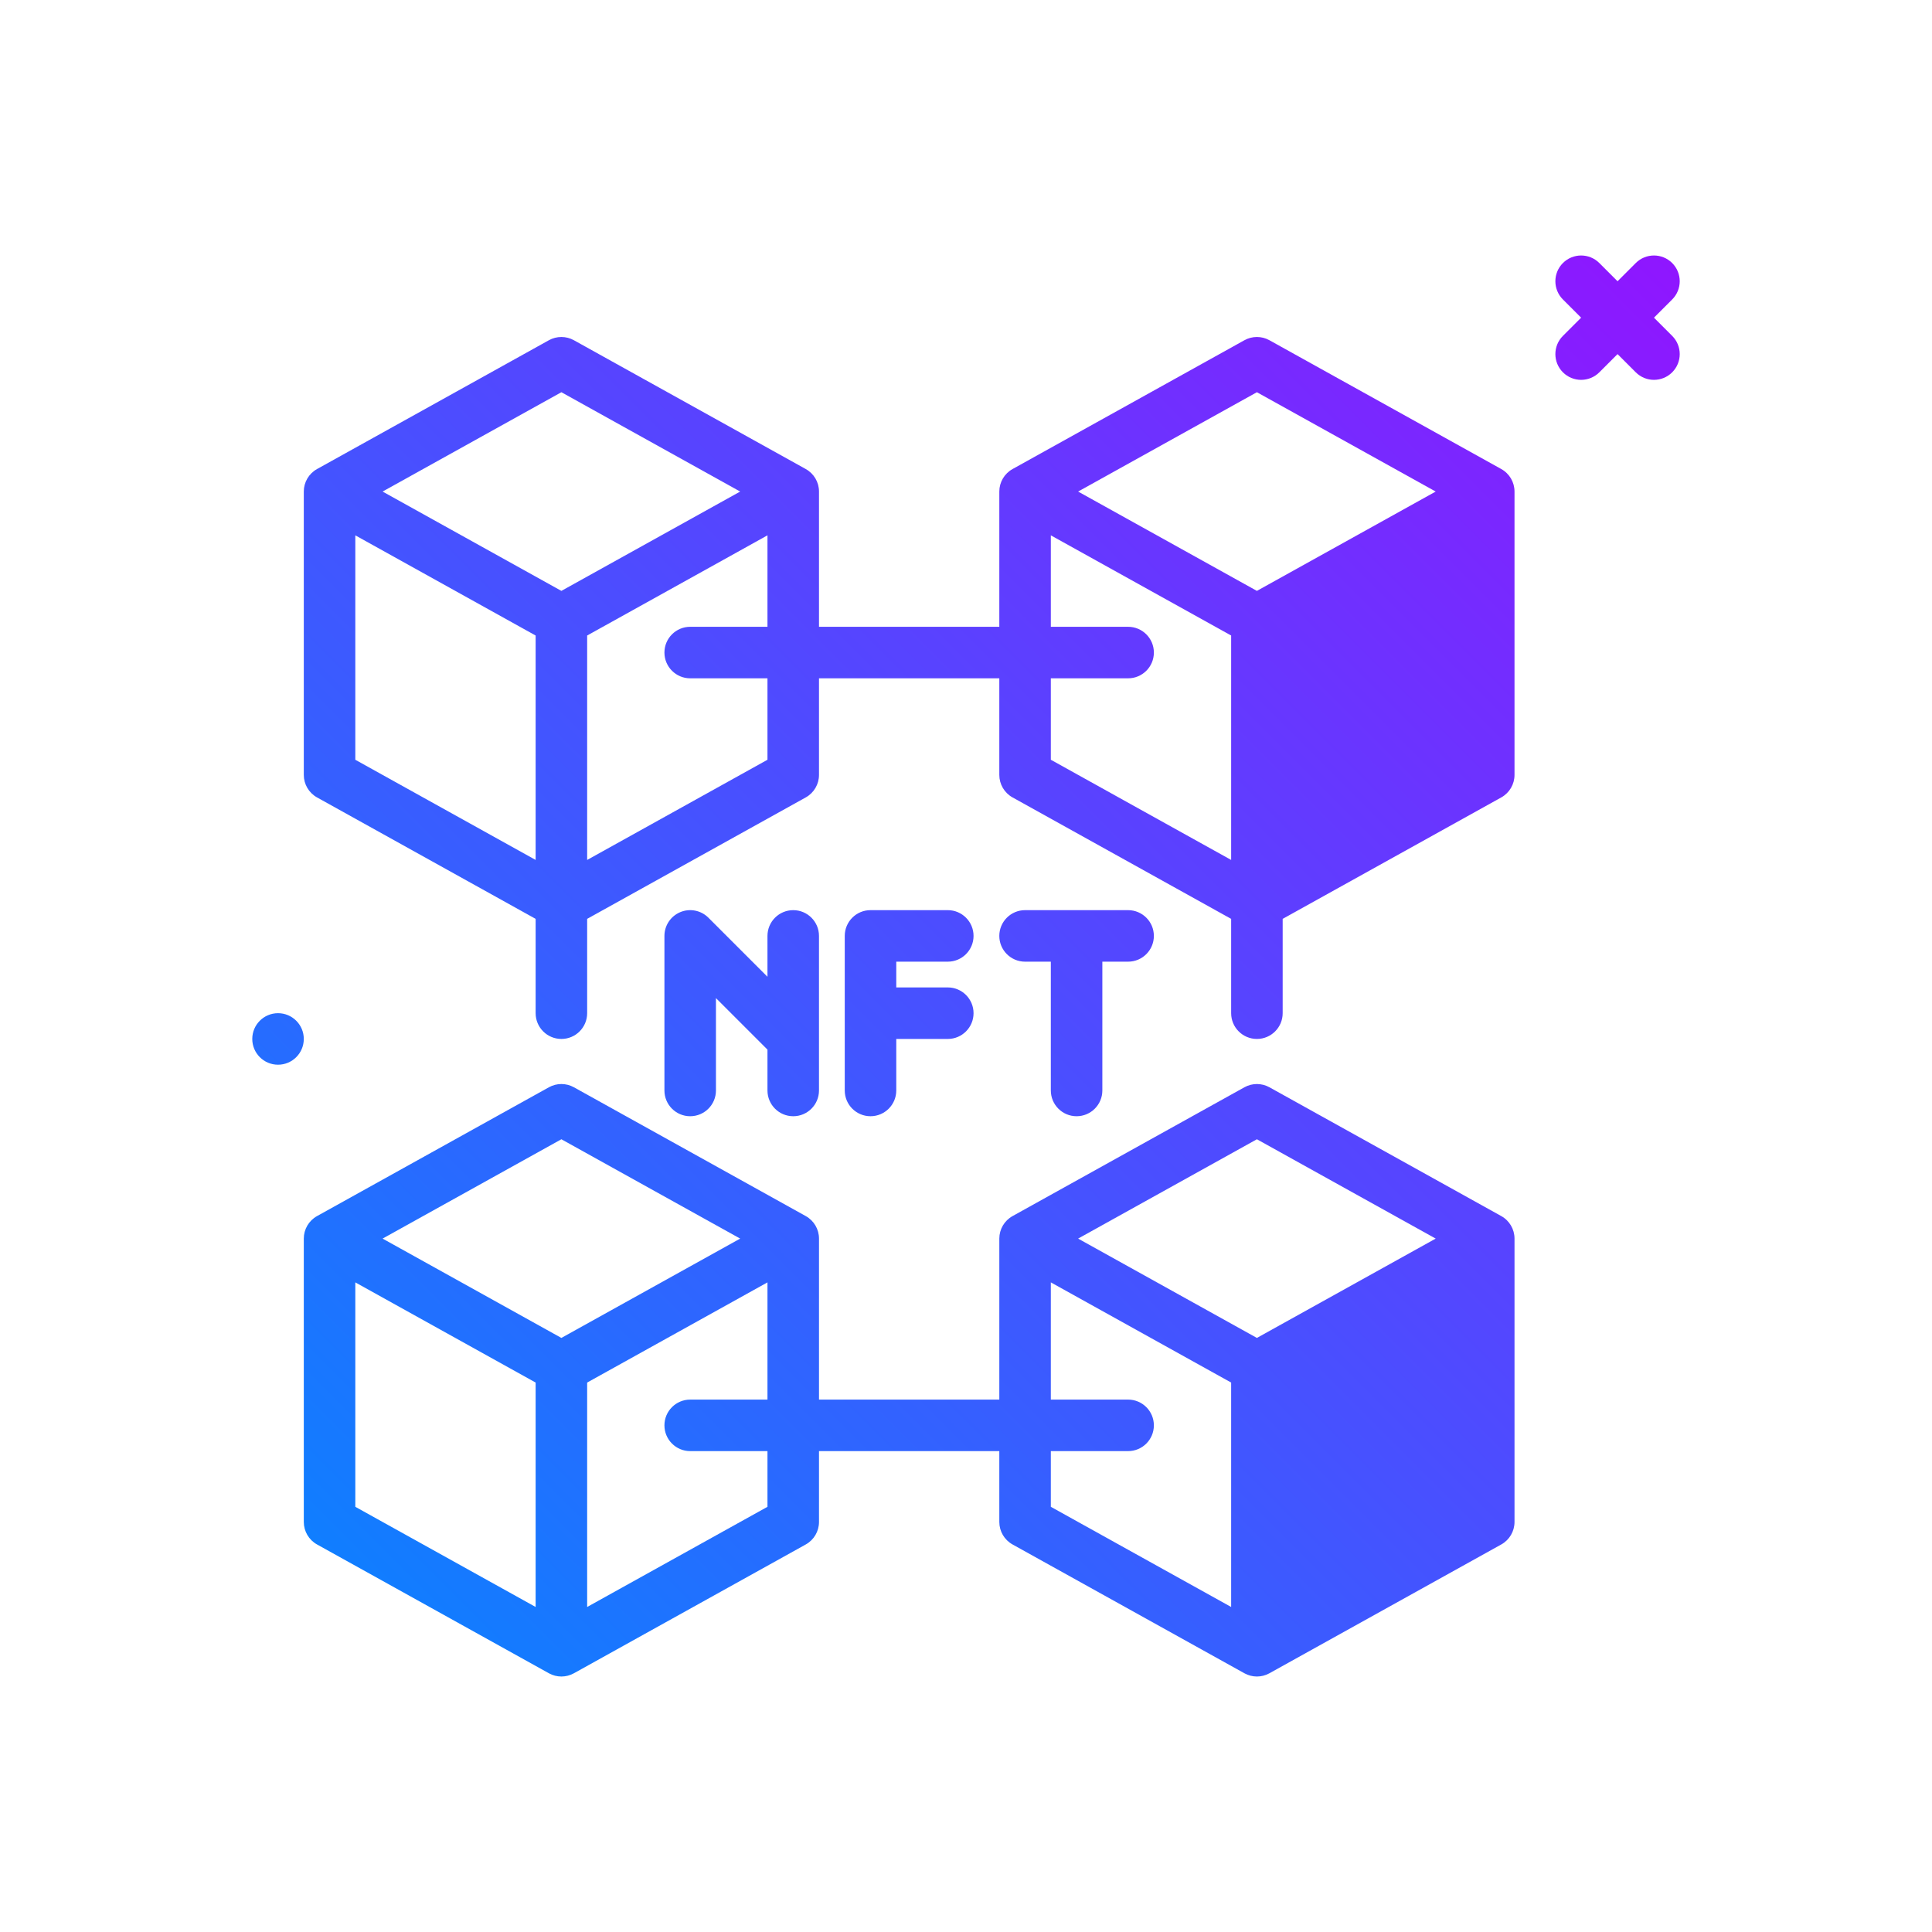<svg id="nft-chain" enable-background="new 0 0 300 300" height="512" viewBox="0 0 300 300" width="512" xmlns="http://www.w3.org/2000/svg" xmlns:xlink="http://www.w3.org/1999/xlink"><linearGradient id="SVGID_1_" gradientUnits="userSpaceOnUse" x1="53.343" x2="258.156" y1="244.157" y2="39.344"><stop offset="0" stop-color="#107eff"/><stop offset="1" stop-color="#8f16ff"/></linearGradient><g><path d="m139.172 149.328v4h8c2.209 0 4 1.791 4 4s-1.791 4-4 4h-8v8c0 2.209-1.791 4-4 4s-4-1.791-4-4v-24c0-2.209 1.791-4 4-4h12c2.209 0 4 1.791 4 4s-1.791 4-4 4zm-16 24c2.209 0 4-1.791 4-4v-24c0-2.209-1.791-4-4-4s-4 1.791-4 4v6.344l-9.172-9.172c-1.146-1.146-2.867-1.486-4.359-.867-1.494.619-2.469 2.078-2.469 3.695v24c0 2.209 1.791 4 4 4s4-1.791 4-4v-14.344l8 8v6.344c0 2.209 1.791 4 4 4zm44 0c2.209 0 4-1.791 4-4v-20h4c2.209 0 4-1.791 4-4s-1.791-4-4-4h-16c-2.209 0-4 1.791-4 4s1.791 4 4 4h4v20c0 2.209 1.791 4 4 4zm89.656-124 2.828-2.828c1.562-1.562 1.562-4.094 0-5.656s-4.094-1.562-5.656 0l-2.828 2.828-2.828-2.828c-1.562-1.562-4.094-1.562-5.656 0s-1.562 4.094 0 5.656l2.828 2.828-2.828 2.828c-1.562 1.562-1.562 4.094 0 5.656.781.781 1.805 1.172 2.828 1.172s2.047-.391 2.828-1.172l2.828-2.828 2.828 2.828c.781.781 1.805 1.172 2.828 1.172s2.047-.391 2.828-1.172c1.562-1.562 1.562-4.094 0-5.656zm-213.656 108c-2.209 0-4 1.791-4 4s1.791 4 4 4 4-1.791 4-4-1.791-4-4-4zm192-81v44c0 1.453-.787 2.791-2.057 3.496l-33.943 18.857v14.646c0 2.209-1.791 4-4 4s-4-1.791-4-4v-14.646l-33.943-18.857c-1.27-.705-2.057-2.043-2.057-3.496v-15h-28v15c0 1.453-.787 2.791-2.057 3.496l-33.943 18.857v14.646c0 2.209-1.791 4-4 4s-4-1.791-4-4v-14.646l-33.943-18.857c-1.27-.705-2.057-2.043-2.057-3.496v-44c0-1.453.787-2.791 2.057-3.496l36-20c1.211-.672 2.676-.672 3.887 0l36 20c1.27.705 2.057 2.043 2.057 3.496v21h28v-21c0-1.453.787-2.791 2.057-3.496l36-20c1.211-.672 2.676-.672 3.887 0l36 20c1.268.705 2.055 2.043 2.055 3.496zm-175.764 0 27.763 15.424 27.763-15.424-27.762-15.424zm23.764 57.202v-34.848l-28-15.556v34.849zm36-28.202h-12c-2.209 0-4-1.791-4-4s1.791-4 4-4h12v-14.202l-28 15.556v34.848l28-15.555zm48.236-29 27.763 15.424 27.763-15.424-27.763-15.424zm23.764 57.202v-34.848l-28-15.556v14.202h12c2.209 0 4 1.791 4 4s-1.791 4-4 4h-12v12.646zm44 58.798v44c0 1.453-.787 2.791-2.057 3.496l-36 20c-.605.336-1.273.504-1.943.504s-1.338-.168-1.943-.504l-36-20c-1.27-.705-2.057-2.043-2.057-3.496v-11h-28v11c0 1.453-.787 2.791-2.057 3.496l-36 20c-.605.336-1.273.504-1.943.504s-1.338-.168-1.943-.504l-36-20c-1.27-.705-2.057-2.043-2.057-3.496v-44c0-1.453.787-2.791 2.057-3.496l36-20c1.211-.672 2.676-.672 3.887 0l36 20c1.27.705 2.057 2.043 2.057 3.496v25h28v-25c0-1.453.787-2.791 2.057-3.496l36-20c1.211-.672 2.676-.672 3.887 0l36 20c1.268.705 2.055 2.043 2.055 3.496zm-175.764 0 27.763 15.424 27.763-15.424-27.763-15.424zm-4.236 41.647 28 15.555v-34.848l-28-15.556zm64-8.647h-12c-2.209 0-4-1.791-4-4s1.791-4 4-4h12v-18.202l-28 15.556v34.848l28-15.555zm48.236-33 27.763 15.424 27.763-15.424-27.763-15.424zm-4.236 41.647 28 15.555v-34.848l-28-15.556v18.202h12c2.209 0 4 1.791 4 4s-1.791 4-4 4h-12z" fill="url(#SVGID_1_)"/></g></svg>